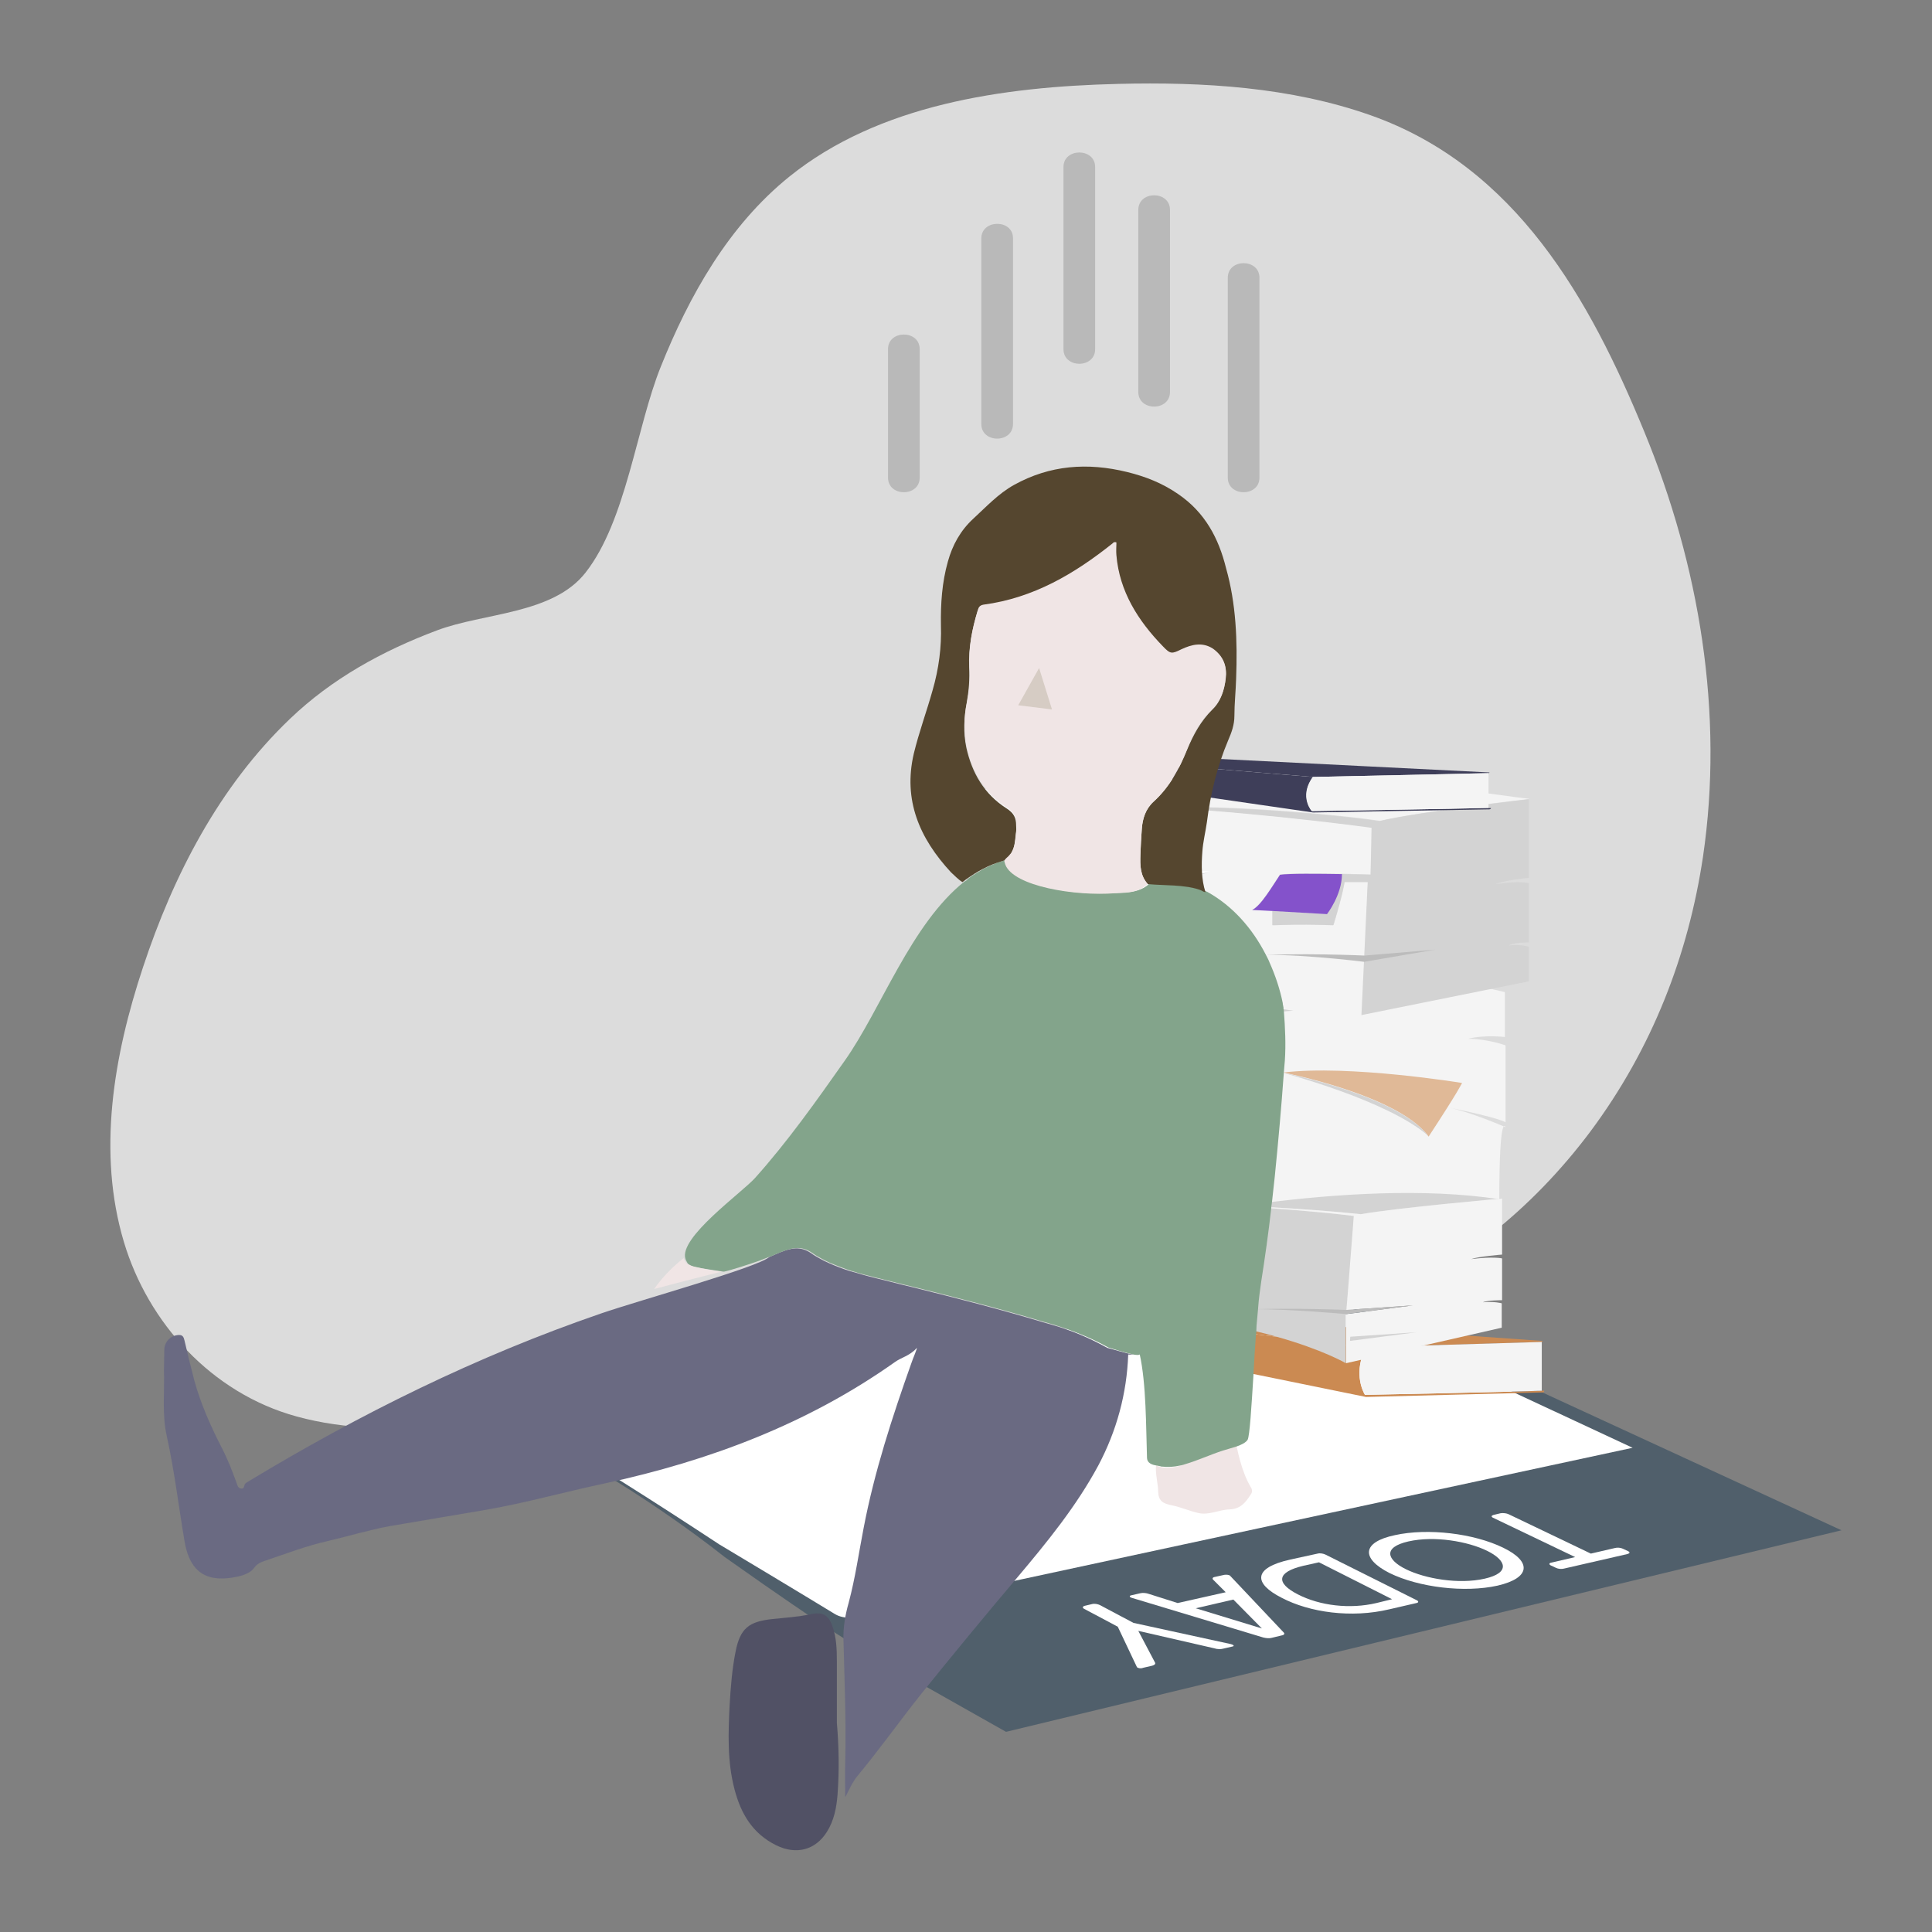 <?xml version="1.0" encoding="utf-8"?>
<!-- Generator: Adobe Illustrator 23.0.1, SVG Export Plug-In . SVG Version: 6.00 Build 0)  -->
<svg version="1.1" id="Layer_1" xmlns="http://www.w3.org/2000/svg" xmlns:xlink="http://www.w3.org/1999/xlink" x="0px" y="0px"
	 viewBox="0 0 555 555" style="enable-background:new 0 0 555 555;" xml:space="preserve">
<rect x="0" y="0" width="555" height="555" fill="#808080" stroke="none"/>
<style type="text/css">
	.st0{display:none;fill-rule:evenodd;clip-rule:evenodd;fill:#79673D;}
	.st1{fill:#505F6B;}
	.st2{fill:#FFFFFF;}
	.st3{fill:#DCDCDC;}
	.st4{fill:#B9B9B9;}
	.st5{fill-rule:evenodd;clip-rule:evenodd;fill:#CB8A52;}
	.st6{fill:#F4F4F4;}
	.st7{fill:#D3D3D3;}
	.st8{fill:#BCBCBC;}
	.st9{fill:none;}
	.st10{fill:#FF5556;}
	.st11{fill:#E0B997;}
	.st12{fill:#8452CB;}
	.st13{fill-rule:evenodd;clip-rule:evenodd;fill:#3E3E59;}
	.st14{fill:#F0E5E5;}
	.st15{fill:#6A6A82;}
	.st16{fill:#83A48B;}
	.st17{fill:#55462F;}
	.st18{fill:#515165;}
	.st19{fill:#D6CCC4;}
</style>
<path class="st0" d="M90.7,497l9.9,32.4l15-21.9l-0.7-37.7L90.7,497L90.7,497z"/>
<g>
	<path class="st1" d="M60.2,367.9c30.6-4.7,60.7-8.3,91.1-12c4.9-0.7,9.9-1.3,14.9-2c65.4-8.8,136.7-18.5,136.7-18.5L529,439.6
		l-240,57.9c0,0-6.4-3.6-17-9.6c-5.3-3-11.7-6.6-18.8-10.7c-11.8-6.8-22.8-14.4-33.9-22.1c-3.7-2.6-7.4-5.2-11.1-7.8
		C169.1,416.5,123.5,396,78,376.3C66.8,371.1,60.2,367.9,60.2,367.9z"/>
	<path class="st2" d="M70.7,369.7c32.4-5,65.7-8.1,98.3-12.9c5.8-0.8,11.6-1.6,17.4-2.4c58.2-8,116.3-16,116.3-16L469,415.9
		c0,0-112.9,24.3-180.7,38.9c-9.7,2.1-18.4,4-25.8,5.6c-8.2,1.7-17.3,6.4-22.6,3.3c-5.6-3.4-11.2-6.8-16.7-10.1
		c-5.5-3.3-11-6.6-16.5-9.9C169.1,419,131.6,395.5,89,378.4C77.7,373.1,70.7,369.7,70.7,369.7z"/>
	<g>
		<path class="st2" d="M447,450.4l-1.5-0.7c-0.6-0.3-0.5-0.7,0.1-0.8l6.9-1.6l-23.6-11.3c-0.6-0.3-0.5-0.6,0.1-0.8l2.1-0.5
			c0.7-0.1,1.7,0,2.3,0.3l23.6,11.3l6.9-1.6c0.7-0.2,1.7-0.1,2.3,0.2l1.5,0.7c0.6,0.3,0.5,0.6-0.1,0.8l-18.3,4.2
			C448.6,450.8,447.6,450.7,447,450.4z"/>
		<path class="st2" d="M399.2,451.9c-8.3-4.2-8-8.9,1.5-10.9c9.5-2.1,22.7-0.5,31.1,3.6c8.3,4,7.9,8.7-1.6,10.9
			C420.7,457.6,407.6,456,399.2,451.9z M403.9,450.8c5.5,2.7,15.1,4.4,22.6,2.7c7.5-1.7,6.2-5.3,0.7-8c-5.5-2.7-15.1-4.4-22.6-2.7
			C397.1,444.5,398.4,448.1,403.9,450.8z"/>
		<path class="st2" d="M368.2,459c-8.1-4.1-8.4-8.6,2.5-11l7.8-1.7c0.7-0.2,1.7,0,2.3,0.3l26.2,13.1c0.6,0.3,0.5,0.7-0.1,0.8
			l-7.8,1.8C388.2,464.9,376.2,463.2,368.2,459z M372.8,458c6.4,3.3,15,4.3,22.6,2.5l4.5-1.1l-21-10.6l-4.5,1
			C366.8,451.6,366.4,454.7,372.8,458z"/>
		<path class="st2" d="M330.1,457.9l8.2,2.6l13.8-3.1l-3.6-3.6c-0.3-0.3-0.2-0.7,0.5-0.8l2.7-0.6c0.6-0.1,1.5,0,1.7,0.3l15.4,16.3
			c0.3,0.3,0.1,0.7-0.6,0.8l-2.9,0.7c-0.7,0.2-1.6,0.1-2.4-0.1L325.1,459c-0.7-0.2-0.7-0.6-0.2-0.7l2.6-0.6
			C328.3,457.5,329.3,457.6,330.1,457.9z M343.5,462l19,5.8l-8.2-8.3L343.5,462z"/>
		<path class="st2" d="M326.6,478.9l-5.5-11.6l-9.6-5.1c-0.6-0.3-0.6-0.7,0.1-0.9l2.1-0.5c0.7-0.2,1.7,0,2.3,0.3l9.6,5.1l28,6.1
			c0.8,0.2,1.1,0.6,0.4,0.7l-2.6,0.6c-0.7,0.2-1.7,0.2-2.6-0.1l-21.8-5l4.8,9.1c0.2,0.4-0.1,0.7-0.8,0.9l-2.6,0.6
			C327.7,479.4,326.8,479.2,326.6,478.9z"/>
	</g>
</g>
<path class="st3" d="M489.2,246.2c-4.2,28-14.5,54.9-32.3,78.8c-16.6,22.2-38.9,40.5-64.6,50c-33.6,12.4-69.8,8-104.6,5.3
	c-31.9-2.4-65.2-3-95.2,10.2c-6.6,2.9-12.9,6.5-18.7,10.8c-8.8,6.5-34,7.1-44.9,8.1c-14.4,1.4-29.6,1.4-43.7-2.5
	c-24.5-6.7-42.7-27-49.6-50.1c-7.7-25.7-3-53.4,5.5-79c8.7-26.3,21.8-51.8,42.2-71.3c12-11.5,26.5-19.5,42.2-25.4
	c13.5-5.1,33.3-4.6,42.7-16.6c11.7-14.9,14.6-41.7,21.6-59.1c8.2-20.5,19.5-40.6,37-54.7c25.6-20.6,61-25.8,94.4-26.6
	c24.5-0.6,49.5,0.9,72.5,9c41.9,14.8,63.1,53.1,78.6,90.8C488.2,162.4,495.3,205,489.2,246.2z"/>
<path class="st4" d="M305.5,48v52.3c0,5.6,9.1,5.6,9.1,0V48C314.6,42.4,305.5,42.4,305.5,48z"/>
<path class="st4" d="M281.9,68.5v53.3c0,5.6,9.1,5.6,9.1,0V68.5C291.1,62.9,281.9,62.9,281.9,68.5z"/>
<path class="st4" d="M255.1,100.3v36.9c0,5.6,9.1,5.6,9.1,0v-36.9C264.2,94.7,255.1,94.7,255.1,100.3z"/>
<path class="st4" d="M327,60.3v52.3c0,5.6,9.1,5.6,9.1,0V60.3C336.1,54.7,327,54.7,327,60.3z"/>
<path class="st4" d="M352.7,79.8v57.4c0,5.6,9.1,5.6,9.1,0V79.8C361.8,74.2,352.7,74.2,352.7,79.8z"/>
<g id="book">
	<path class="st5" d="M442.9,385.5l-50.5,1.5l-37.7-4.4l4.3-3.3l84.1,5.9C443.4,385.1,442.9,385.5,442.9,385.5z"/>
	<path class="st5" d="M443.6,399.5c0,0.6-0.5,0.5-0.5,0.5l-50.7,1.3l-33.8-6.9l-8.2-8.4l4.3-3.4l37.7,4.4
		c-3.5,6.9-1.2,12.2-0.3,13.7c0,0,44.6-0.9,50.8-1.2C443.3,399.5,443.6,399.5,443.6,399.5z"/>
	<path class="st6" d="M442.9,385.5v14c-6.2,0.3-50.8,1.2-50.8,1.2c-0.9-1.6-3.2-6.9,0.3-13.7L442.9,385.5z"/>
</g>
<g>
	<path class="st7" d="M291.9,352.2c-5.5,0-10.8,1.4-10.8,1.4v15.7c0,0,1.4-0.9,16.6-3c-6.5,1-16.6,4.1-16.6,4.1s22.5-12,22.5,5.9
		c57.3,0,83,15.3,83,15.3l0-14.1l0.1-1.3l1.8-16.5l0.1-2.5l0.3-7.9c0,0-26.6-3.3-54.2-3.2c13.6-0.6,43.8,1.3,56.2,2.7
		c10.9-1.9,40.6-4.5,40.6-4.5c-2.6-0.2-61-6.6-87.6-7.8c-25.9-0.2-62.7,1.9-62.7,1.9v13.4C281.1,351.9,287.1,351.4,291.9,352.2z
		 M293.6,361.2c0,0,32.4-3.8,51.4-2c0,0,0,0,0,0c0,0,0,0,0,0c-0.9,0.2-29.7,5.6-41.5,12.7c-0.1,0.1-0.2,0.2-0.3,0.3
		C294.2,362.5,293.6,361.2,293.6,361.2z"/>
	<path class="st6" d="M386.7,377.5l0,14.1l44.7-10.2l0-7c0,0-2-0.6-5.4-0.3c1.2-0.6,5.5-0.6,5.5-0.6s0-12,0-12c0,0-2.5-0.6-8.9,0.2
		c2.3-0.8,8.9-1.3,8.9-1.3v-16.1c0,0-29.6,2.6-40.6,4.5c-12.4-1.4-42.6-3.3-56.2-2.7c27.7-0.2,54.2,3.2,54.2,3.2l-2.1,27l19.1-1.3
		L386.7,377.5z"/>
	<polygon class="st7" points="387.8,385.2 407,382.7 387.9,384 	"/>
	<path class="st8" d="M359.8,376.1c10.7-0.1,26.9,1.4,26.9,1.4l19.2-2.5l-19.1,1.3C386.8,376.3,372.3,375.7,359.8,376.1z"/>
	<path class="st8" d="M355.1,376.3c1.5-0.1,3.1-0.1,4.6-0.2C358,376.1,356.5,376.2,355.1,376.3z"/>
	<line class="st9" x1="389.6" y1="366.9" x2="389.1" y2="367.5"/>
	<line class="st9" x1="387.9" y1="368.9" x2="387.9" y2="368.9"/>
	<path id="Long_side" class="st6" d="M421.7,298.4c5.5,0,10.8,1.9,10.8,1.9v22.1c0,0-1.4-1.2-16.6-4.3c6.5,1.3,16.6,5.7,16.6,5.7
		s-1.8-4.7-1.8,20.7c-42.9-6.6-103.2,7.1-103.2,7.1l-1.6-40.6h6.4c0,0,0.4,3.2,3,12.4c4.7-0.2,10-0.2,13.3-0.1c2,0,3.2,0.1,3.2,0.1
		v-4.1c1.8-0.1,3.6-0.2,5.5-0.3c-2.4-1.1-5.6-7.1-7.6-10.1c-2.4-0.4-10.5-0.3-16.8-0.2c-4.4,0.1-7.9,0.2-7.9,0.2l-0.1-3.6l-0.2-9.9
		c0,0,26.6-3.9,54.1-5.7c-13.6-0.8-43.8,1.8-56.2,3.8c-10.9-2.7-40.6-6.3-40.6-6.3c2.6-0.2,61-9.2,87.6-11
		c25.9-0.2,62.7,8.8,62.7,8.8v12.9C432.5,297.9,426.5,297.2,421.7,298.4z"/>
	<path id="Short_side" class="st7" d="M351.8,319.4L351.8,319.4l0,4.1c0,0-1.3,0-3.2-0.1c-3.3-0.1-8.6-0.1-13.3,0.1
		c-2.6-9.2-3-12.4-3-12.4h-6.4l1.7,38.2l-45.4-9.7l0-9.9c0,0,2-0.8,5.4-0.4c-1.2-0.9-5.5-0.9-5.5-0.9s0-17,0-17c0,0,2.5-0.8,8.9,0.3
		c-2.3-1.2-8.9-1.8-8.9-1.8v-22.6c0,0,29.6,3.6,40.6,6.3c12.4-1.9,42.6-4.6,56.2-3.8c-27.5,1.8-54.1,5.7-54.1,5.7l0.2,9.9l0.1,3.6
		c0,0,3.5-0.1,7.9-0.2c0,6,4.1,11.5,4.1,11.5S343.6,319.9,351.8,319.4z"/>
	<path id="Note" class="st10" d="M357.3,319.1c-1.9,0.1-3.8,0.2-5.5,0.3h0c-8.3,0.5-14.7,0.9-14.7,0.9s-4.1-5.5-4.1-11.5
		c6.3-0.1,14.4-0.2,16.8,0.2C351.7,312,354.9,318,357.3,319.1z"/>
	<path id="Shadow" class="st8" d="M307.7,330.5l19.2,3.5c0,0,21.9-2.9,31.6-1.7c-13.3-1-31.7-0.1-31.7-0.1L307.7,330.5z"/>
	<path class="st11" d="M420,311.1c0,0-0.7,1.8-9.6,15.4c-0.1-0.1-0.2-0.2-0.3-0.4c-9-11.6-41-17.9-41.5-18c0,0,0,0,0,0
		C387.6,305.8,420,311.1,420,311.1z"/>
	<path class="st7" d="M410.2,326.2c-11.9-10.2-41-17.8-41.5-18C369.1,308.3,401.1,314.6,410.2,326.2z"/>
</g>
<g>
	<path class="st6" d="M328.5,319.8l0,14.1l-47.4-10.2l0-7c0,0,2.1-0.6,5.8-0.3c-1.3-0.6-5.8-0.6-5.8-0.6s0-12,0-12
		c0,0,2.7-0.6,9.5,0.2c-2.5-0.8-9.5-1.3-9.5-1.3v-16.1c0,0,31.5,2.6,43,4.5c13.1-1.4,45.2-3.3,59.6-2.7c-29.3-0.2-57.5,3.2-57.5,3.2
		l2.2,27l-20.3-1.3L328.5,319.8z"/>
	<polygon class="st7" points="327.4,327.6 307,325 327.3,326.3 	"/>
	<path class="st8" d="M362,318.6c-1.6-0.1-3.2-0.1-4.9-0.2C358.9,318.4,360.6,318.5,362,318.6z"/>
	<line class="st9" x1="326" y1="309.8" x2="325.5" y2="309.2"/>
	<line class="st9" x1="327.3" y1="311.2" x2="327.3" y2="311.2"/>
	<path id="Long_side_1_" class="st6" d="M291.4,240.7c-5.9,0-11.5,1.9-11.5,1.9v22.1c0,0,1.5-1.2,17.6-4.3
		c-6.9,1.3-17.6,5.7-17.6,5.7s1.9-4.7,1.9,20.7c45.5-6.6,109.5,7.1,109.5,7.1l1.7-40.6h-6.7c0,0-0.4,3.2-3.2,12.4
		c-5-0.2-10.7-0.2-14.1-0.1c-2.1,0-3.4,0.1-3.4,0.1v-4.1c-1.9-0.1-3.9-0.2-5.9-0.3c2.5-1.1,6-7.1,8-10.1c2.5-0.4,11.2-0.3,17.8-0.2
		c4.7,0.1,8.4,0.2,8.4,0.2l0.1-3.6l0.2-9.9c0,0-28.3-3.9-57.4-5.7c14.4-0.8,46.5,1.8,59.6,3.8c11.6-2.7,43-6.3,43-6.3
		c-2.8-0.2-64.7-9.2-92.9-11c-27.5-0.2-66.5,8.8-66.5,8.8v12.9C280,240.2,286.3,239.5,291.4,240.7z"/>
	<path id="Short_side_1_" class="st7" d="M365.5,261.7L365.5,261.7l0,4.1c0,0,1.3,0,3.4-0.1c3.5-0.1,9.1-0.1,14.1,0.1
		c2.8-9.2,3.2-12.4,3.2-12.4h6.7l-1.8,38.2l48.1-9.7l0-9.9c0,0-2.1-0.8-5.8-0.4c1.3-0.9,5.8-0.9,5.8-0.9s0-17,0-17
		c0,0-2.7-0.8-9.5,0.3c2.5-1.2,9.5-1.8,9.5-1.8v-22.6c0,0-31.5,3.6-43,6.3c-13.1-1.9-45.2-4.6-59.6-3.8c29.2,1.8,57.4,5.7,57.4,5.7
		l-0.2,9.9l-0.1,3.6c0,0-3.7-0.1-8.4-0.2c0,6-4.3,11.5-4.3,11.5S374.3,262.2,365.5,261.7z"/>
	<path id="Note_1_" class="st12" d="M359.7,261.4c2,0.1,4,0.2,5.9,0.3h0c8.8,0.5,15.6,0.9,15.6,0.9s4.3-5.5,4.3-11.5
		c-6.7-0.1-15.3-0.2-17.8,0.2C365.6,254.4,362.2,260.3,359.7,261.4z"/>
	<path id="Shadow_1_" class="st8" d="M412.3,272.8l-20.4,3.5c0,0-23.2-2.9-33.5-1.7c14.1-1,33.6-0.1,33.6-0.1L412.3,272.8z"/>
	<path class="st2" d="M293.2,253.4c0,0,0.7,1.8,10.2,15.4c0.1-0.1,0.2-0.2,0.3-0.4c9.6-11.6,43.5-17.9,44-18c0,0,0,0,0,0
		C327.6,248.1,293.2,253.4,293.2,253.4z"/>
	<path class="st7" d="M303.6,268.5c12.6-10.2,43.5-17.8,44-18C347.2,250.6,313.2,256.9,303.6,268.5z"/>
</g>
<g id="book_2_">
	<path class="st13" d="M427.6,222.1l-50.4,1.1l-37.6-3.1l4.3-2.4l83.9,4.2C428.1,221.9,427.6,222.1,427.6,222.1z"/>
	<path class="st13" d="M428.3,232.1c0,0.4-0.5,0.4-0.5,0.4l-50.6,0.9l-33.8-4.9l-8.2-6l4.3-2.4l37.6,3.1c-3.5,4.9-1.2,8.7-0.3,9.8
		c0,0,44.5-0.7,50.7-0.9C428,232.2,428.3,232.1,428.3,232.1z"/>
	<path class="st6" d="M427.6,222.1v10c-6.2,0.2-50.7,0.9-50.7,0.9c-0.9-1.1-3.2-4.9,0.3-9.8L427.6,222.1z"/>
</g>
<g>
	<path class="st14" d="M359.3,429.3c-1.4,2.2-2.9,4.2-6.1,4.3c-3.1,0.1-6,1.8-9.1,1c-2.6-0.6-5-1.7-7.6-2.2
		c-2.4-0.5-3.7-1.2-3.8-3.9c0-2.2-0.9-5.4-0.6-7.6c1.6,0.8,3.4,0.9,5.3,0.5c0,0,0,0,0,0c0.1,0,0.1,0,0.2,0c4.2-0.9,8.9-3.9,12.5-6.2
		c0,0,0,0,0.1,0c0.1-0.1,0.3-0.2,0.4-0.3c1.5-1,2.8-2.1,3.9-3.4c0,0,0,0,0,0c0.9,5.2,2.1,11.1,4.8,15.7
		C359.8,428,359.8,428.6,359.3,429.3z"/>
	<path class="st15" d="M325.9,389.2c-0.6,0-1.2-0.1-1.8-0.1c-0.4,11.2-3.3,21.9-8.6,31.9c-6.3,11.7-14.7,22-23.3,32.2
		c-9.4,11.1-18.7,22.4-27.8,33.7c-6.1,7.7-11.8,15.7-18.1,23.3c-1.4,1.7-2.3,3.8-3.5,6.1c0-3.5-0.1-6.6,0-9.8
		c0.3-11.9-0.2-23.7-0.5-35.5c-0.1-3.5,0.5-7.1,1.5-10.6c1.9-7.1,2.9-14.3,4.3-21.5c3.1-16.2,8.2-31.8,13.7-47.3
		c0.3-1,2-4.9,1.5-4.3c-2.1,2.3-4.4,2.6-6.4,4.1c-24.9,17.6-53,28.2-83,34.7c-11.4,2.4-22.7,5.6-34.2,7.6
		c-9.2,1.6-18.5,3.1-27.7,4.7c-6,1.1-11.9,2.9-17.9,4.3c-6.2,1.4-12.1,3.7-18.1,5.7c-1.2,0.4-2.2,0.9-3,2c-1,1.4-2.9,2.1-4.7,2.5
		c-8.3,1.8-13.7-0.6-15.3-10.2c-1.7-10.1-2.9-20.2-5.1-30.2c-1.4-6.2-0.6-12.6-0.8-18.9c0-2,0.1-4,0.1-6c0.1-2.3,2-4.1,4.3-4.1
		c1.1,0,1.3,0.8,1.5,1.6c0.9,3.8,1.8,7.6,2.8,11.4c1.8,6.6,4.6,12.9,7.7,19c1.8,3.4,3.2,7,4.5,10.6c0.2,0.6,0.4,1.4,1.2,1.5
		c0.9,0.2,0.9-0.6,1.1-1.2c0.2-0.3,0.6-0.6,1-0.8c32.1-19.4,65.6-36,101.4-48.3c11.4-3.9,44.9-13.2,48.3-16.2c1-0.4,2-0.9,3-1.3
		c3.3-1.3,5.9-1.9,9,0.2c0.8,0.6,1.7,1.1,2.6,1.6c0,0,0,0,0,0c0.7,0.4,1.5,0.8,2.4,1.2c2,0.9,4.1,1.7,6.3,2.4c0,0,0,0,0.1,0
		c2.4,0.7,4.8,1.4,7.3,2c2.6,0.6,5.1,1.3,7.6,1.9c0.9,0.2,1.7,0.4,2.5,0.6c0.1,0,0.3,0.1,0.4,0.1c12.5,3.1,25,6.3,37.3,10
		c0.9,0.3,1.9,0.5,2.8,0.8c5.6,1.6,10.8,3.8,15.8,6.6c0,0,0,0,0,0C318.7,387.3,323.5,388.8,325.9,389.2z"/>
	<path class="st16" d="M369.1,304.6c-0.1,1.2-0.2,2.4-0.3,3.5c0,0,0,0,0,0.1v0c-0.7,9.8-1.6,19.8-2.6,29.8c-0.3,2.4-0.5,4.9-0.8,7.3
		c-0.1,0.5-0.1,1-0.2,1.4c0,0.1,0,0.2,0,0.3c-0.8,7.1-1.8,14.2-2.9,21.2c-0.3,2.2-0.7,4.8-0.9,7.8c0,0,0,0,0,0
		c-0.1,1.1-0.2,2.2-0.3,3.3c-0.1,1-0.2,2-0.2,3.1c0,0.3,0,0.6-0.1,0.9c-0.3,3.8-0.5,7.6-0.7,11.3c-0.6,9.6-1.1,17.9-1.7,19
		c-0.5,0.8-1.7,1.4-3.1,1.9h0c-1.5,0.5-3.1,0.9-4,1.2c-3.7,1.2-7.1,2.8-10.8,3.9c-0.5,0.2-1,0.3-1.5,0.4c0,0,0,0,0,0c0,0,0,0,0,0h0
		c-1.7,0.4-3.5,0.5-5.3,0.3c-0.1,0-0.2,0-0.4-0.1c0,0,0,0,0,0h0c-0.3-0.1-0.7-0.1-1-0.2h0c-1.4-0.2-2.7-0.7-2.8-2.1
		c-0.3-9-0.2-21.3-2.1-29.9c0.1,0.2-0.4,0.3-1.2,0.2v0c0,0-0.1,0-0.1,0h0c-2.4-0.4-7.3-2-7.7-2.1c0,0,0,0,0,0
		c-5-2.8-10.3-4.9-15.8-6.6c-0.9-0.3-1.9-0.5-2.8-0.8c-12.3-3.7-24.8-6.9-37.3-10c-0.2,0-0.3-0.1-0.4-0.1c-0.9-0.2-1.7-0.4-2.5-0.6
		c-2.5-0.6-5.1-1.3-7.6-1.9c-2.4-0.6-4.9-1.2-7.3-2c0,0,0,0-0.1,0c-2.1-0.7-4.2-1.5-6.3-2.4c-0.9-0.4-1.7-0.8-2.4-1.2c0,0,0,0,0,0
		c-0.9-0.5-1.8-1-2.6-1.6c-3.1-2.1-5.7-1.5-9-0.2c-1,0.4-2,0.8-3,1.3c0,0,0.1-0.1,0.1-0.1c0,0,0,0,0,0c-0.1,0-0.2,0.1-0.3,0.1
		c-0.1,0-0.2,0.1-0.2,0.1c-0.6,0.2-1.3,0.5-2.1,0.8c-0.1,0-0.2,0.1-0.2,0.1c-3.9,1.4-9.4,3.1-10.6,3.3c-0.1,0-0.2,0-0.2,0
		c-2.4-0.4-4.8-0.7-7.2-1.1c-1.2-0.2-2.2-0.5-3-1.2c-0.2-0.3-0.4-0.7-0.6-1.1c0-0.1-0.1-0.2-0.1-0.3c0,0,0,0,0,0
		c-1.9-6.1,16-18.8,20-23.2c9.4-10.5,17.6-22.1,25.7-33.6c10.5-14.8,19.1-39.4,34.5-51.6h0c0.4-0.1,0.7-0.4,0.9-0.7c0,0,0,0,0,0
		c1.4-1.1,3-2,4.5-2.9c0.2-0.1,0.4-0.2,0.6-0.3c0.4-0.2,0.9-0.4,1.3-0.6c0.2-0.1,0.4-0.2,0.7-0.3c0.5-0.2,0.9-0.4,1.4-0.6
		c0.2-0.1,0.4-0.1,0.6-0.2c0.1,0,0.3-0.1,0.4-0.1c0.3-0.1,0.6-0.2,0.8-0.3c0.2-0.1,0.4-0.1,0.6-0.2c0.2-0.1,0.5-0.3,0.7-0.5
		c-0.2,0.2-0.3,0.4-0.5,0.6c-0.1,0.1-0.1,0.3-0.2,0.4c0,0.4,0.1,0.7,0.3,1c0,0.1,0.1,0.2,0.2,0.3c0.1,0.1,0.1,0.2,0.2,0.3
		c0.1,0.1,0.1,0.2,0.2,0.3c0.1,0.1,0.2,0.2,0.2,0.3c0.1,0.1,0.2,0.2,0.3,0.3c0,0,0,0,0,0c0.1,0.1,0.2,0.2,0.3,0.3
		c0.5,0.5,1.2,1,1.9,1.5c0.1,0.1,0.3,0.2,0.5,0.3c0.2,0.1,0.3,0.2,0.5,0.3c0.2,0.1,0.3,0.2,0.5,0.2c0.2,0.1,0.3,0.2,0.5,0.2
		c0.3,0.2,0.7,0.3,1.1,0.5c0.4,0.1,0.7,0.3,1.1,0.4c0,0,0,0,0,0c0.4,0.1,0.8,0.3,1.2,0.4c0.5,0.2,1,0.3,1.6,0.5
		c0.2,0,0.3,0.1,0.5,0.1c0.2,0,0.3,0.1,0.5,0.1c0.4,0.1,0.8,0.2,1.2,0.3c1.2,0.3,2.4,0.5,3.6,0.7c0.3,0,0.6,0.1,0.8,0.1
		c2.5,0.4,5.1,0.6,7.7,0.7c0.3,0,0.7,0,1,0c2.1,0.1,4.1,0,6-0.1c0.7,0,1.4-0.1,2.1-0.1c2.7-0.2,5.3-0.6,7.3-2.6c0.1,0,0.3,0,0.4,0
		c0.8,0.1,1.7,0.1,2.6,0.2c0.6,0,1.2,0.1,1.8,0.1c0.1,0,0.2,0,0.3,0c0.4,0,0.8,0,1.3,0.1c1.2,0.1,2.5,0.1,3.7,0.3
		c0.2,0,0.3,0,0.5,0.1c0.2,0,0.4,0,0.5,0.1c0.3,0,0.6,0.1,0.8,0.1c0,0,0,0,0,0c0.1,0,0.3,0.1,0.4,0.1c0.6,0.1,1.2,0.3,1.8,0.4
		c0.1,0,0.2,0.1,0.4,0.1c0.1,0,0.3,0.1,0.4,0.1c0.6,0.2,1.1,0.5,1.7,0.7c7.4,4.1,13,10.6,16.8,18c0,0,0,0,0,0
		c0.4,0.8,0.8,1.5,1.1,2.3c1.7,3.8,3,7.7,3.8,11.7c0,0.1,0,0.1,0,0.2c0.1,0.3,0.1,0.7,0.2,1c0,0.1,0,0.2,0,0.3
		c0,0.2,0.1,0.4,0.1,0.6C369.2,295.4,369.4,300.1,369.1,304.6z"/>
	<path class="st17" d="M355.1,194.9c-0.1,3.6-0.5,7.2-0.5,10.8c0,2.5-0.8,4.7-1.8,7c-3.2,7.6-5.1,15.5-6.1,23.5
		c-0.4,2.8-1.1,5.6-1.3,8.4c-0.3,3.8-0.3,8.1,0.9,11.7c-0.7-0.1-1-0.5-1.7-0.7c-4.3-1.5-10.3-1.2-14.5-1.6c-0.1,0-0.3,0-0.4,0
		c-2.2-2.5-2.2-5.4-2.1-8.4c0.1-2.5,0.2-5,0.4-7.4c0.2-3,1.1-5.8,3.4-7.9c4.6-4.2,7.4-9.5,9.6-14.9c1.8-4.3,3.9-8.2,7.3-11.6
		c2.4-2.3,3.4-5.5,3.8-8.8c0.4-3.5-0.6-6.4-3.8-8.4c-3-1.9-6.1-1.3-9,0.2c-2.8,1.4-3.2,1.4-5.3-0.8c-7.2-7.5-12.5-15.8-13.4-26.2
		c-0.1-1.3,0-2.5,0-3.7c-0.7-0.2-0.9,0.1-1.1,0.3c-10.9,8.7-22.7,15.7-37.1,17.6c-1.1,0.1-1.3,0.8-1.6,1.6
		c-1.6,5.3-2.6,10.6-2.4,16.1c0.2,3.4-0.1,6.8-0.7,10.2c-0.8,4.3-1,8.6-0.1,12.9c1.6,7.2,5.1,13.3,11.5,17.4
		c2.2,1.4,2.8,2.8,2.8,4.9c0,0.6,0.1,1.1,0,1.7c0,0.3-0.1,0.5-0.1,0.8c-0.2,1.9-0.3,3.8-1.3,5.5c0,0.1-0.1,0.1-0.1,0.2c0,0,0,0,0,0
		c-0.3,0.5-0.7,1-1.3,1.4c-0.2,0.2-0.4,0.3-0.7,0.5c-0.2,0.1-0.4,0.1-0.6,0.2c-3.8,1.1-7.2,3-10.4,5.3c0,0,0,0,0,0
		c-0.3,0.2-0.6,0.5-0.9,0.7h0c-1.1-0.6-2.4-2-3.3-2.8c-9.1-9.8-13.8-20.8-10.7-34.1c1.5-6.2,3.7-12.1,5.4-18.2
		c1.8-6.2,2.6-12.4,2.4-18.7c-0.1-6.2,0.3-12.3,2-18.3c1.3-4.7,3.6-8.9,7.3-12.3c3.7-3.4,7.2-7.2,11.7-9.7
		c10.3-5.7,21.1-6.5,32.5-3.7c5.3,1.3,10.1,3.2,14.6,6.3c7.8,5.3,11.7,12.8,13.8,21.3C355.1,173.4,355.5,184.1,355.1,194.9z"/>
	<path class="st14" d="M207.3,365.3c-1.3,0.3-2.6,0.7-4,1c-2.9,0.7-5.7,1.5-8.6,2.2c-2.3,0.6-4.6,1.2-6.8,1.8
		c2.4-3.4,5.1-6.2,8.5-8.9c0,0,0,0,0,0c0,0.1,0.1,0.2,0.1,0.3c0.2,0.4,0.4,0.8,0.6,1.1c0.8,0.6,1.8,1,3,1.2
		C202.5,364.6,204.9,365,207.3,365.3z"/>
	<path class="st14" d="M352.1,194.9c-0.4,3.3-1.4,6.4-3.8,8.8c-3.5,3.3-5.6,7.2-7.3,11.6c-2.2,5.5-5,10.8-9.6,14.9
		c-2.3,2.1-3.2,4.9-3.4,7.9c-0.2,2.5-0.3,5-0.4,7.4c-0.1,3-0.1,6,2.1,8.4c-2,2-4.6,2.5-7.3,2.6c-0.7,0-1.4,0.1-2.1,0.1
		c-11.5,0.9-29.1-2-31.5-8.2c-0.1-0.3-0.2-0.7-0.3-1c0-0.1,0.1-0.3,0.2-0.4c0.1-0.2,0.3-0.4,0.5-0.6c0.5-0.4,0.9-0.9,1.3-1.4
		c0,0,0,0,0,0c0,0,0.1-0.1,0.1-0.2c1-1.6,1.1-3.6,1.3-5.5c0-0.3,0.1-0.5,0.1-0.8c0.1-0.6,0-1.1,0-1.7c0-2.1-0.6-3.5-2.8-4.9
		c-6.4-4.1-10-10.2-11.5-17.4c-0.9-4.3-0.8-8.7,0.1-12.9c0.7-3.4,0.9-6.8,0.7-10.2c-0.3-5.5,0.8-10.9,2.4-16.1
		c0.2-0.8,0.5-1.4,1.6-1.6c14.4-1.9,26.2-8.9,37.1-17.6c0.2-0.2,0.4-0.5,1.1-0.3c0,1.2-0.1,2.4,0,3.7c0.9,10.4,6.2,18.8,13.4,26.2
		c2.1,2.2,2.5,2.2,5.3,0.8c3-1.4,6-2.1,9-0.2C351.5,188.5,352.5,191.4,352.1,194.9z"/>
	<path class="st18" d="M240.6,515.5c-0.3,3.8-1,7.5-3.1,10.8c-3.3,5.2-8.8,6.6-14.5,3.8c-6.9-3.4-10.2-9.2-12-16.1
		c-2.1-8-1.8-16.1-1.4-24.2c0.3-5.1,0.7-10.3,1.7-15.3c1.3-6.7,3.8-8.7,10.6-9.4c3.7-0.4,7.4-0.6,11-1.4c3.4-0.7,5.1,0.2,6.2,3.4
		c1.2,3.3,1.3,6.7,1.3,10.1c0,5.9,0,11.8,0,17.7C241,501.8,241.1,508.7,240.6,515.5z"/>
</g>
<polygon class="st19" points="298.5,191.9 292.5,202.6 302.2,203.8 "/>
</svg>
